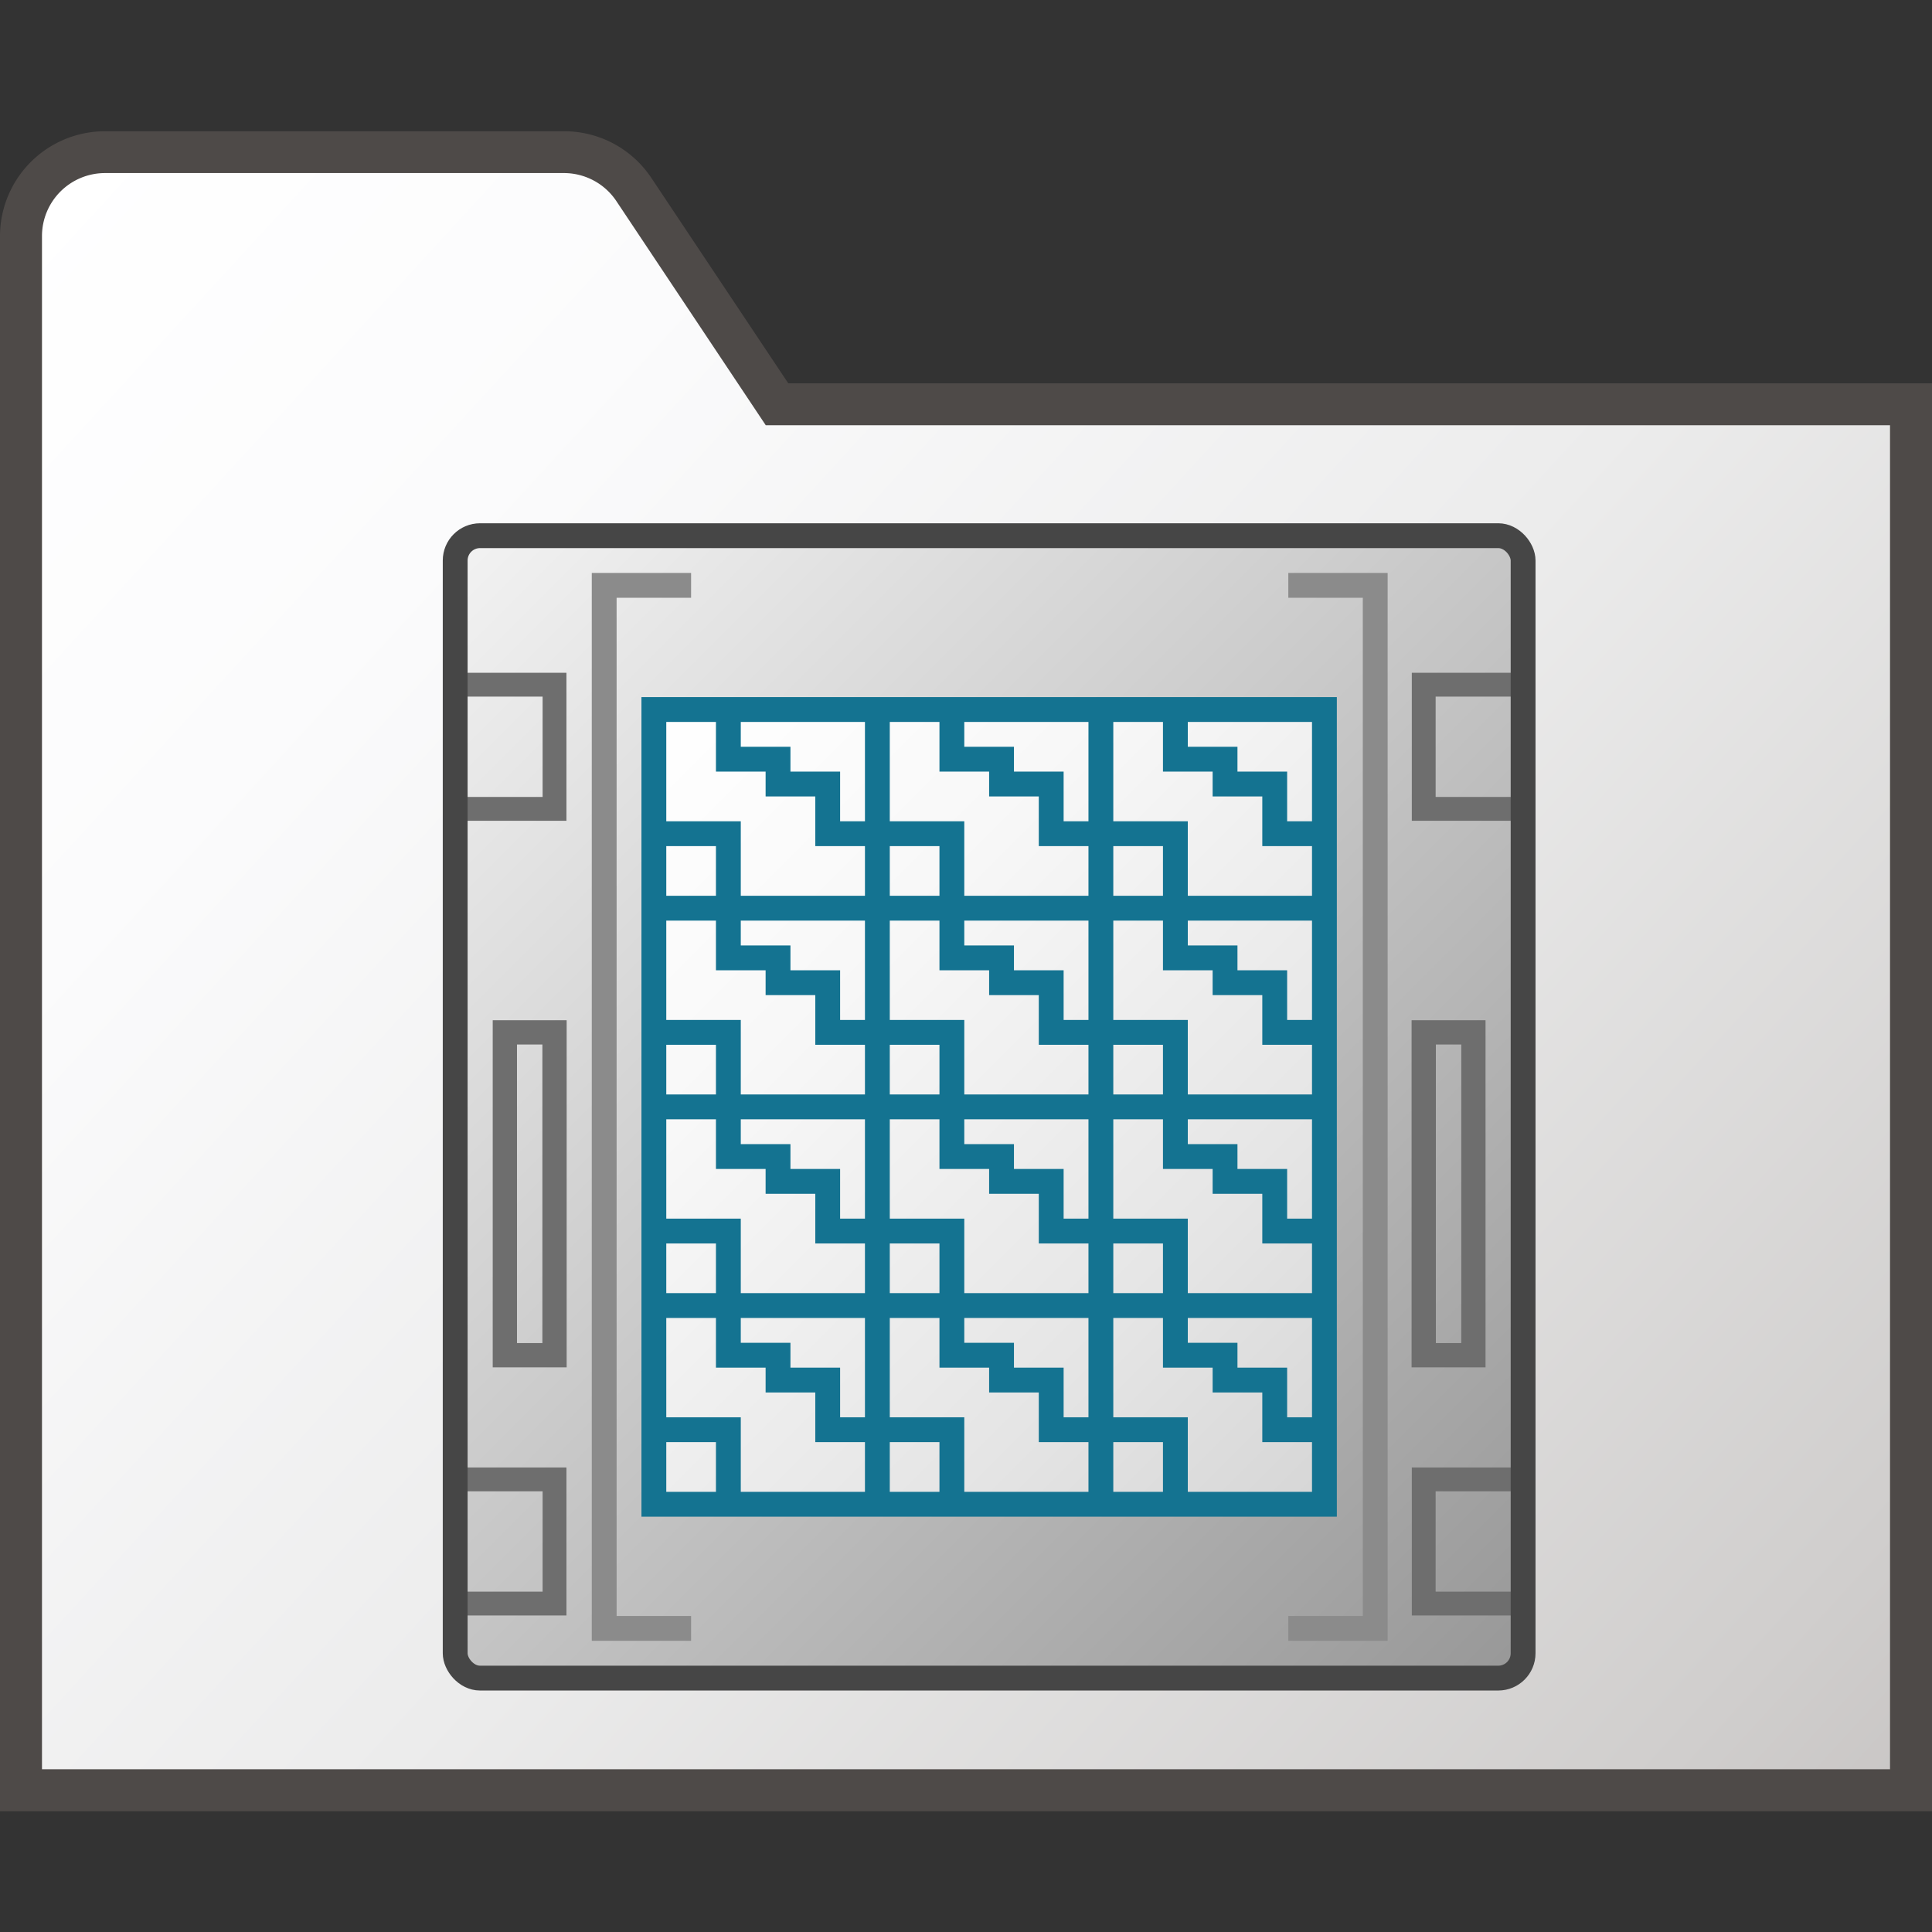 <svg id="Livello_2" data-name="Livello 2" xmlns="http://www.w3.org/2000/svg" xmlns:xlink="http://www.w3.org/1999/xlink" viewBox="0 0 48 48">
  <rect x="0" y="0" width="48" height="48" fill="#333333" stroke="none"/>
  <defs>
    <linearGradient id="linear-gradient" x1="0.054" y1="46.709" x2="45.351" y2="5.151" gradientTransform="matrix(1, 0, 0, -1, 0, 52)" gradientUnits="userSpaceOnUse">
      <stop offset="0" stop-color="#fff"/>
      <stop offset="0.221" stop-color="#fbfbfc"/>
      <stop offset="0.541" stop-color="#ececec"/>
      <stop offset="0.92" stop-color="#d0cecd"/>
      <stop offset="1" stop-color="#c9c6c5"/>
    </linearGradient>
    <linearGradient id="linear-gradient-2" x1="176.457" y1="-181.819" x2="220.371" y2="-225.733" gradientTransform="matrix(0.617, 0, 0, -0.617, -97.851, -98.234)" gradientUnits="userSpaceOnUse">
      <stop offset="0" stop-color="#f2f2f2"/>
      <stop offset="0.99" stop-color="#999"/>
    </linearGradient>
    <linearGradient id="linear-gradient-3" x1="183.664" y1="-189.026" x2="213.164" y2="-218.526" gradientTransform="matrix(0.617, 0, 0, -0.617, -97.851, -98.234)" gradientUnits="userSpaceOnUse">
      <stop offset="0" stop-color="#fff"/>
      <stop offset="0.302" stop-color="#f8f8f8"/>
      <stop offset="0.737" stop-color="#e5e5e5"/>
      <stop offset="1" stop-color="#d6d6d6"/>
    </linearGradient>
  </defs>
  <g id="g880">
    <g id="g39">
      <path id="path35" d="M.522,44.478H47.478V10.043H19.3L15.75,4.712a2.087,2.087,0,0,0-1.736-.929H2.609A2.087,2.087,0,0,0,.522,5.87h0Z" fill="url(#linear-gradient)"/>
      <path id="path37" d="M48,45H0V5.87A2.609,2.609,0,0,1,2.609,3.261H14.014a2.6,2.6,0,0,1,2.17,1.162l3.4,5.1H48ZM1.043,43.957H46.957V10.565H19.025L15.316,5a1.566,1.566,0,0,0-1.3-.7H2.609A1.566,1.566,0,0,0,1.043,5.866V43.957Z" fill="#4e4a48"/>
    </g>
    <rect id="rect16" x="11.309" y="13.309" width="26.532" height="28.383" rx="0.617" fill="url(#linear-gradient-2)"/>
    <rect id="rect18" x="16.245" y="17.628" width="16.66" height="19.745" stroke="#147391" stroke-miterlimit="10" stroke-width="0.617" fill="url(#linear-gradient-3)"/>
    <polyline id="polyline20" points="11.309 17.011 13.777 17.011 13.777 20.096 11.309 20.096" fill="none" stroke="#6e6e6e" stroke-miterlimit="6.17" stroke-width="0.592"/>
    <polyline id="polyline22" points="11.309 36.755 13.777 36.755 13.777 39.84 11.309 39.84" fill="none" stroke="#6e6e6e" stroke-miterlimit="6.17" stroke-width="0.592"/>
    <rect id="rect24" x="12.543" y="25.649" width="1.234" height="8.021" fill="none" stroke="#6e6e6e" stroke-miterlimit="10" stroke-width="0.603"/>
    <polyline id="polyline26" points="37.84 20.096 35.372 20.096 35.372 17.011 37.84 17.011" fill="none" stroke="#6e6e6e" stroke-miterlimit="6.17" stroke-width="0.592"/>
    <polyline id="polyline28" points="37.84 39.84 35.372 39.84 35.372 36.755 37.84 36.755" fill="none" stroke="#6e6e6e" stroke-miterlimit="6.17" stroke-width="0.592"/>
    <rect id="rect30" x="35.372" y="25.649" width="1.234" height="8.021" fill="none" stroke="#6e6e6e" stroke-miterlimit="10" stroke-width="0.603"/>
    <polyline id="polyline32" points="17.17 14.543 15.011 14.543 15.011 40.457 17.17 40.457" fill="none" stroke="#8b8b8b" stroke-miterlimit="6.17" stroke-width="0.617"/>
    <polyline id="polyline34" points="32.008 14.543 34.167 14.543 34.167 40.457 32.008 40.457" fill="none" stroke="#8b8b8b" stroke-miterlimit="6.17" stroke-width="0.617"/>
    <polyline id="polyline36" points="29.202 17.628 29.202 18.862 30.436 18.862 30.436 19.479 31.67 19.479 31.67 20.713 32.904 20.713" fill="none" stroke="#147391" stroke-miterlimit="6.17" stroke-width="0.617"/>
    <polyline id="polyline38" points="16.245 35.521 18.096 35.521 18.096 37.372" fill="none" stroke="#147391" stroke-miterlimit="6.17" stroke-width="0.617"/>
    <polyline id="polyline40" points="16.245 30.585 18.096 30.585 18.096 33.67 19.33 33.67 19.33 34.287 20.564 34.287 20.564 35.521 23.649 35.521 23.649 37.372" fill="none" stroke="#147391" stroke-miterlimit="6.17" stroke-width="0.617"/>
    <polyline id="polyline42" points="18.096 17.628 18.096 18.862 19.33 18.862 19.33 19.479 20.564 19.479 20.564 20.713 23.649 20.713 23.649 23.798 24.883 23.798 24.883 24.415 26.117 24.415 26.117 25.649 29.202 25.649 29.202 28.734 30.436 28.734 30.436 29.351 31.67 29.351 31.67 30.585 32.904 30.585" fill="none" stroke="#147391" stroke-miterlimit="6.17" stroke-width="0.617"/>
    <polyline id="polyline44" points="23.649 17.628 23.649 18.862 24.883 18.862 24.883 19.479 26.117 19.479 26.117 20.713 29.202 20.713 29.202 23.798 30.436 23.798 30.436 24.415 31.67 24.415 31.67 25.649 32.904 25.649" fill="none" stroke="#147391" stroke-miterlimit="6.17" stroke-width="0.617"/>
    <polyline id="polyline46" points="16.245 25.649 18.096 25.649 18.096 28.734 19.33 28.734 19.33 29.351 20.564 29.351 20.564 30.585 23.649 30.585 23.649 33.67 24.883 33.67 24.883 34.287 26.117 34.287 26.117 35.521 29.202 35.521 29.202 37.372" fill="none" stroke="#147391" stroke-miterlimit="6.17" stroke-width="0.617"/>
    <polyline id="polyline48" points="16.245 20.713 18.096 20.713 18.096 23.798 19.33 23.798 19.33 24.415 20.564 24.415 20.564 25.649 23.649 25.649 23.649 28.734 24.883 28.734 24.883 29.351 26.117 29.351 26.117 30.585 29.202 30.585 29.202 33.67 30.436 33.67 30.436 34.287 31.67 34.287 31.67 35.521 32.904 35.521" fill="none" stroke="#147391" stroke-miterlimit="6.17" stroke-width="0.617"/>
    <rect id="rect50" x="11.309" y="13.309" width="26.532" height="28.383" rx="0.617" fill="none" stroke="#464646" stroke-miterlimit="10" stroke-width="0.617"/>
    <line id="line52" x1="21.798" y1="37.372" x2="21.798" y2="17.628" fill="none" stroke="#147391" stroke-miterlimit="10" stroke-width="0.617"/>
    <line id="line54" x1="27.351" y1="17.628" x2="27.351" y2="37.372" fill="none" stroke="#147391" stroke-miterlimit="10" stroke-width="0.617"/>
    <line id="line56" x1="16.245" y1="22.564" x2="32.904" y2="22.564" fill="none" stroke="#147391" stroke-miterlimit="10" stroke-width="0.617"/>
    <line id="line58" x1="32.904" y1="32.436" x2="16.245" y2="32.436" fill="none" stroke="#147391" stroke-miterlimit="10" stroke-width="0.617"/>
    <line id="line60" x1="16.245" y1="27.5" x2="32.904" y2="27.5" fill="none" stroke="#147391" stroke-miterlimit="10" stroke-width="0.617"/>
  </g>
</svg>
